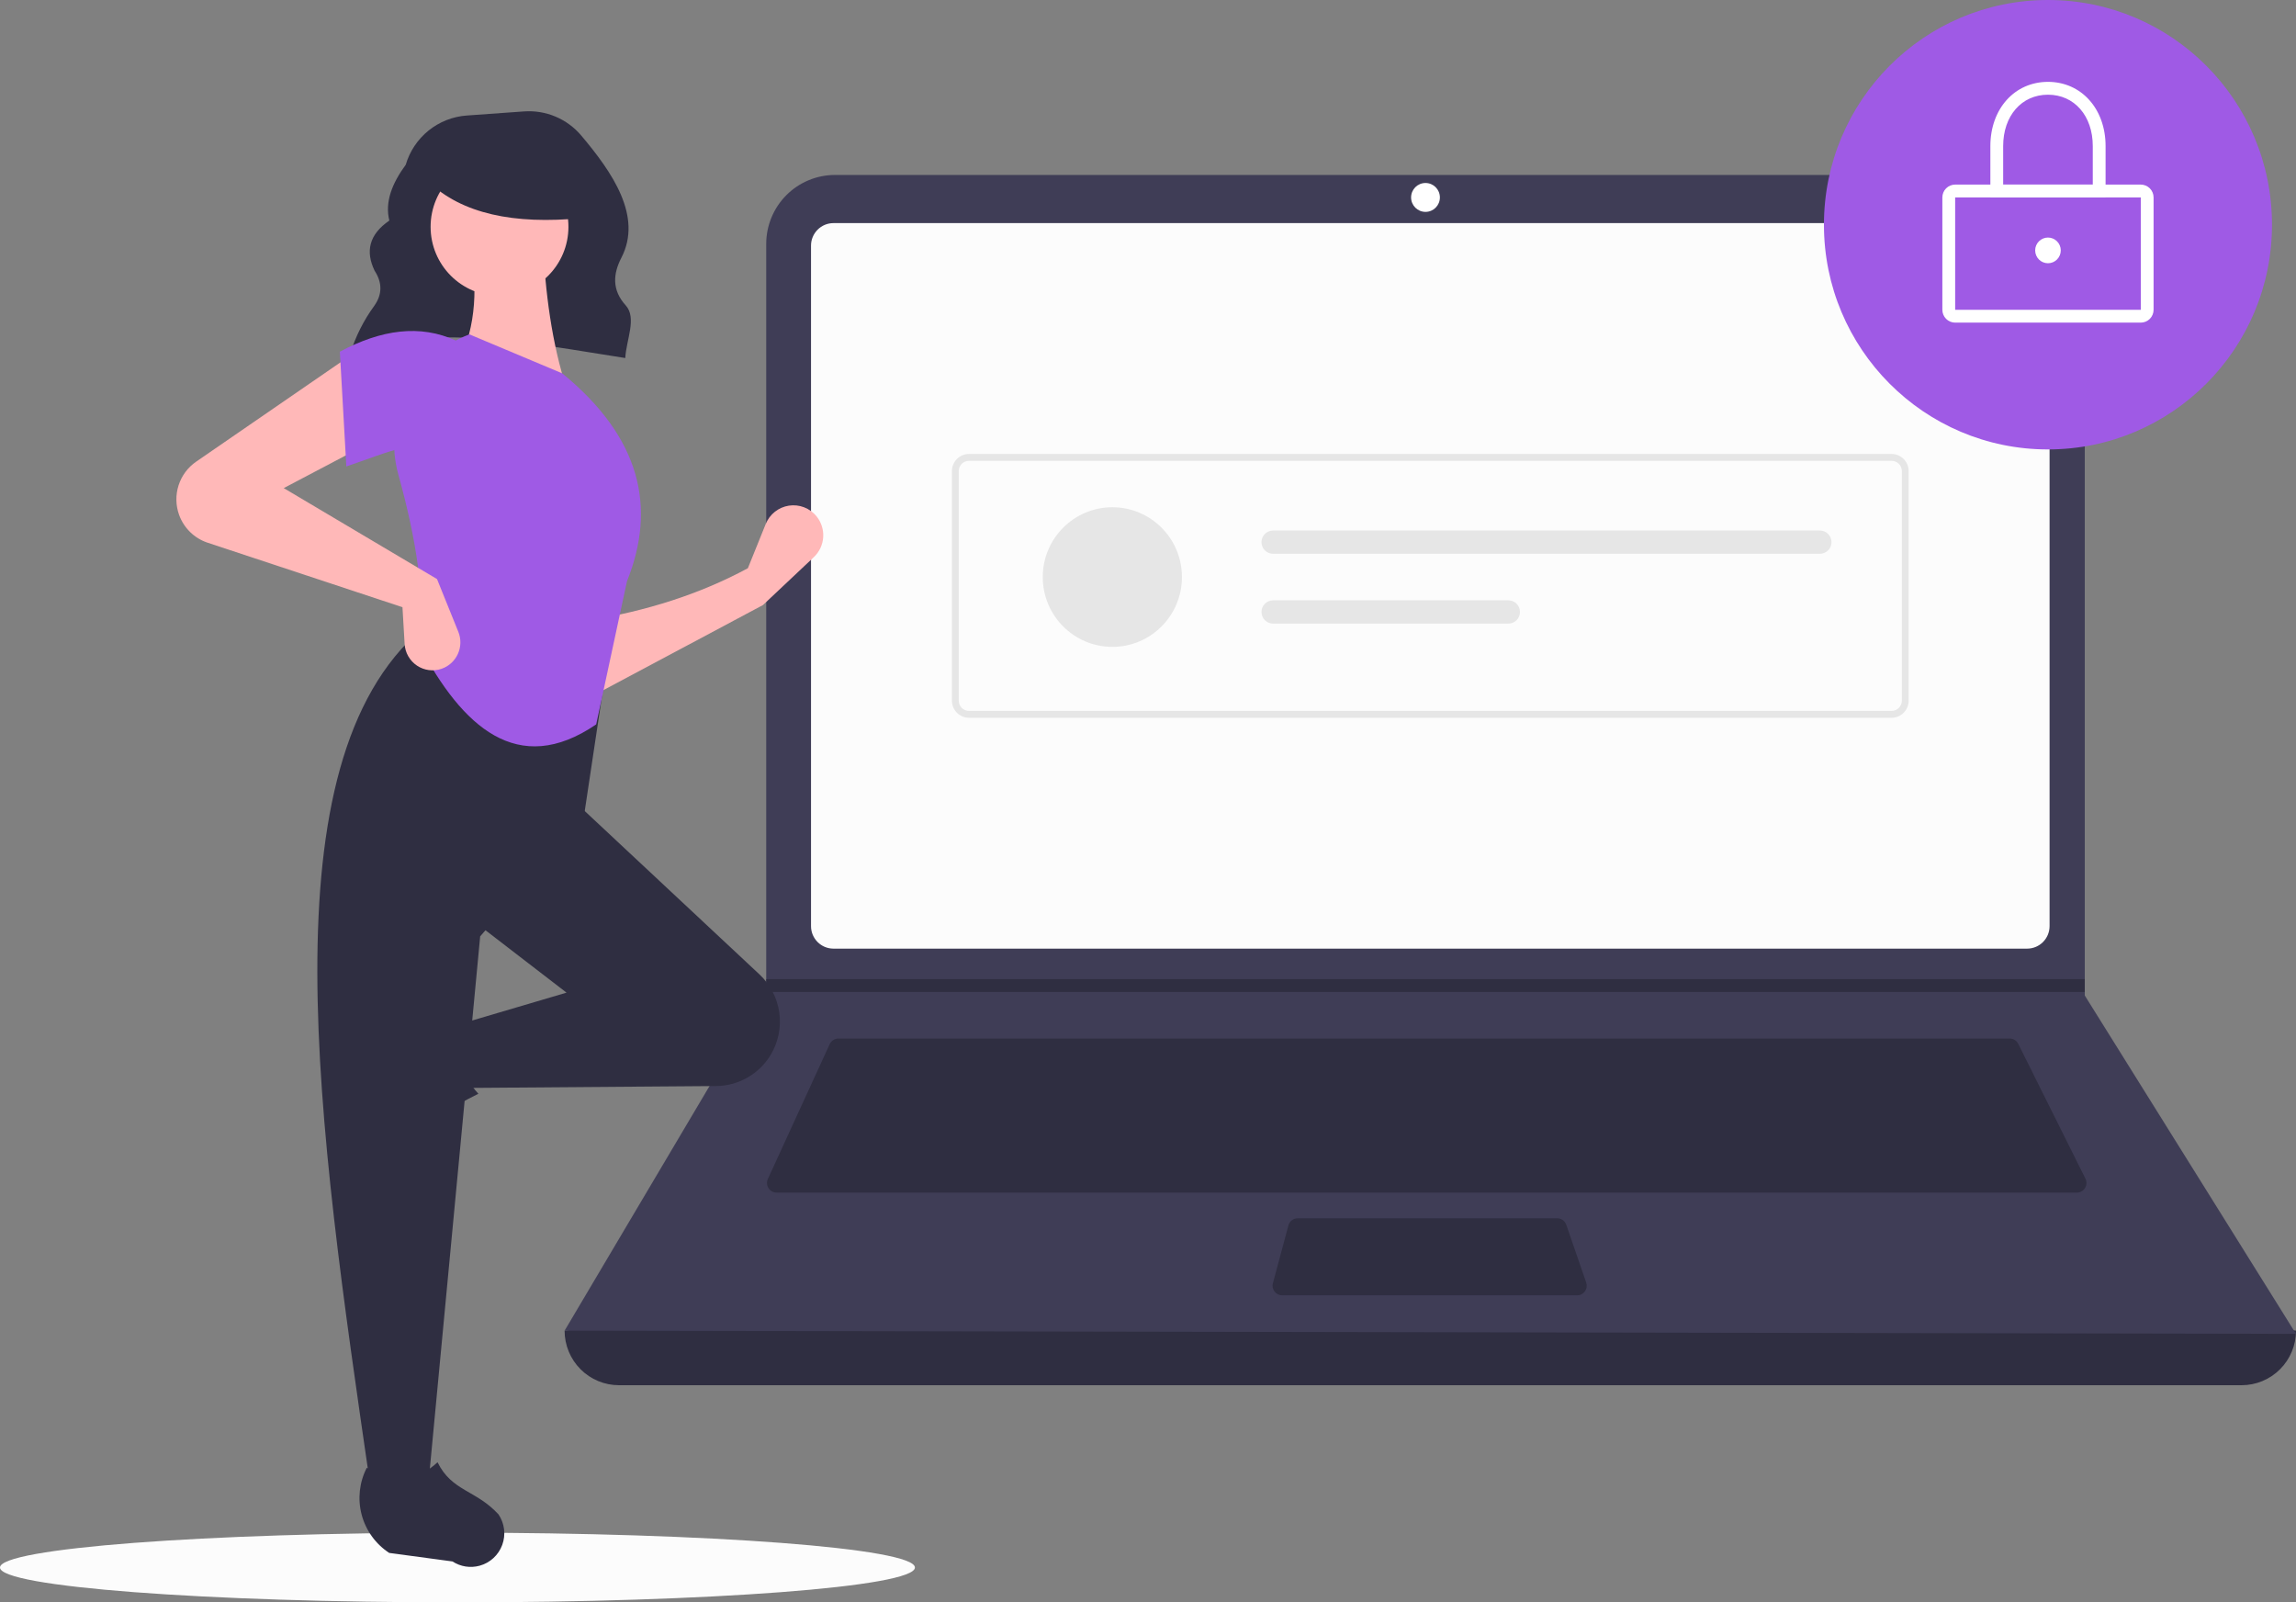 <svg width="268" height="187" viewBox="0 0 268 187" fill="none" xmlns="http://www.w3.org/2000/svg">
<rect x="0" y="0" width="268" height="187" fill="#808080" stroke="none"/>
<g clip-path="url(#clip0)">
<path d="M53.397 187C82.888 187 106.794 185.179 106.794 182.933C106.794 180.687 82.888 178.866 53.397 178.866C23.907 178.866 0 180.687 0 182.933C0 185.179 23.907 187 53.397 187Z" fill="#FCFCFC"/>
<path d="M40.816 41.492C50.109 37.528 61.683 40.039 72.986 41.783C73.091 39.672 74.367 37.103 73.031 35.63C71.408 33.841 71.558 31.961 72.534 30.07C75.031 25.235 71.454 20.091 67.842 15.813C67.028 14.851 65.999 14.095 64.839 13.607C63.679 13.119 62.42 12.912 61.165 13.003L54.475 13.482C52.847 13.599 51.293 14.211 50.021 15.238C48.75 16.264 47.821 17.655 47.36 19.226C45.762 21.405 44.907 23.578 45.445 25.739C43.052 27.38 42.65 29.359 43.726 31.591C44.638 32.996 44.628 34.364 43.684 35.694C42.445 37.389 41.496 39.28 40.876 41.288L40.816 41.492Z" fill="#2F2E41"/>
<path d="M261.649 161.658H72.252C70.568 161.658 68.953 160.987 67.762 159.793C66.571 158.599 65.902 156.979 65.902 155.29C134.558 147.287 201.924 147.287 268 155.29C268 156.979 267.331 158.599 266.14 159.793C264.949 160.987 263.334 161.658 261.649 161.658Z" fill="#2F2E41"/>
<path d="M268 155.664L65.902 155.29L89.324 115.765L89.436 115.577V28.469C89.436 27.412 89.644 26.365 90.047 25.388C90.451 24.411 91.042 23.524 91.787 22.776C92.533 22.028 93.418 21.435 94.392 21.031C95.366 20.626 96.41 20.418 97.464 20.418H235.317C236.371 20.418 237.415 20.626 238.389 21.031C239.363 21.435 240.248 22.028 240.994 22.776C241.739 23.524 242.33 24.411 242.734 25.388C243.137 26.365 243.345 27.412 243.345 28.469V116.177L268 155.664Z" fill="#3F3D56"/>
<path d="M97.281 26.038C96.588 26.038 95.923 26.315 95.433 26.807C94.943 27.298 94.667 27.965 94.666 28.66V108.084C94.667 108.78 94.943 109.446 95.433 109.938C95.923 110.43 96.588 110.706 97.281 110.707H236.621C237.314 110.706 237.979 110.43 238.469 109.938C238.959 109.446 239.235 108.78 239.236 108.084V28.66C239.235 27.965 238.959 27.298 238.469 26.807C237.979 26.315 237.314 26.038 236.621 26.038H97.281Z" fill="#FCFCFC"/>
<path d="M97.865 121.197C97.651 121.197 97.441 121.259 97.261 121.375C97.08 121.491 96.937 121.656 96.847 121.851L89.629 137.586C89.551 137.758 89.516 137.946 89.529 138.134C89.543 138.322 89.603 138.504 89.704 138.662C89.805 138.821 89.945 138.952 90.11 139.042C90.275 139.133 90.46 139.18 90.647 139.18H242.421C242.612 139.18 242.8 139.131 242.967 139.038C243.134 138.944 243.274 138.81 243.375 138.647C243.475 138.484 243.532 138.298 243.541 138.106C243.549 137.915 243.509 137.725 243.423 137.553L235.579 121.818C235.486 121.631 235.343 121.474 235.166 121.364C234.989 121.254 234.785 121.196 234.576 121.197H97.865Z" fill="#2F2E41"/>
<path d="M166.39 24.727C167.319 24.727 168.071 23.972 168.071 23.041C168.071 22.11 167.319 21.355 166.39 21.355C165.462 21.355 164.709 22.11 164.709 23.041C164.709 23.972 165.462 24.727 166.39 24.727Z" fill="white"/>
<path d="M151.472 142.177C151.226 142.177 150.986 142.259 150.791 142.409C150.595 142.559 150.455 142.77 150.39 143.009L148.58 149.752C148.535 149.919 148.529 150.093 148.563 150.263C148.596 150.432 148.668 150.591 148.772 150.728C148.877 150.865 149.012 150.976 149.166 151.052C149.32 151.129 149.49 151.168 149.662 151.168H184.091C184.27 151.168 184.446 151.126 184.604 151.043C184.763 150.961 184.9 150.842 185.004 150.696C185.107 150.55 185.175 150.382 185.2 150.204C185.225 150.027 185.208 149.846 185.15 149.677L182.822 142.933C182.746 142.712 182.603 142.521 182.413 142.385C182.223 142.25 181.996 142.177 181.763 142.177H151.472Z" fill="#2F2E41"/>
<path d="M243.345 114.266V115.765H89.324L89.44 115.578V114.266H243.345Z" fill="#2F2E41"/>
<path d="M239.049 52.45C253.491 52.45 265.198 40.709 265.198 26.225C265.198 11.741 253.491 0 239.049 0C224.607 0 212.899 11.741 212.899 26.225C212.899 40.709 224.607 52.45 239.049 52.45Z" fill="#9F5AE5"/>
<path d="M249.882 37.652H228.215C227.819 37.651 227.439 37.493 227.159 37.212C226.879 36.931 226.722 36.55 226.721 36.153V23.041C226.722 22.643 226.879 22.262 227.159 21.981C227.439 21.701 227.819 21.543 228.215 21.542H249.882C250.278 21.543 250.658 21.701 250.938 21.981C251.218 22.262 251.376 22.643 251.376 23.041V36.153C251.376 36.55 251.218 36.931 250.938 37.212C250.658 37.493 250.278 37.651 249.882 37.652ZM228.215 23.041V36.153H249.883L249.882 23.041L228.215 23.041Z" fill="white"/>
<path d="M245.773 23.041H232.325V17.046C232.325 12.705 235.153 9.553 239.049 9.553C242.945 9.553 245.773 12.705 245.773 17.046L245.773 23.041ZM233.819 21.542H244.279V17.046C244.279 13.517 242.128 11.052 239.049 11.052C235.969 11.052 233.819 13.517 233.819 17.046L233.819 21.542Z" fill="white"/>
<path d="M239.049 30.721C239.874 30.721 240.543 30.05 240.543 29.222C240.543 28.394 239.874 27.724 239.049 27.724C238.224 27.724 237.555 28.394 237.555 29.222C237.555 30.05 238.224 30.721 239.049 30.721Z" fill="white"/>
<path d="M220.794 83.767H113.108C112.579 83.766 112.072 83.555 111.698 83.181C111.324 82.806 111.114 82.297 111.113 81.767V54.977C111.114 54.447 111.324 53.939 111.698 53.564C112.072 53.189 112.579 52.978 113.108 52.978H220.794C221.323 52.978 221.83 53.189 222.204 53.564C222.577 53.939 222.788 54.447 222.788 54.977V81.767C222.788 82.297 222.577 82.806 222.204 83.181C221.83 83.555 221.323 83.766 220.794 83.767ZM113.108 53.778C112.79 53.778 112.486 53.904 112.262 54.129C112.038 54.354 111.911 54.659 111.911 54.977V81.767C111.911 82.085 112.038 82.39 112.262 82.615C112.486 82.84 112.79 82.967 113.108 82.967H220.794C221.111 82.967 221.416 82.84 221.64 82.615C221.864 82.39 221.99 82.085 221.991 81.767V54.977C221.99 54.659 221.864 54.354 221.64 54.129C221.416 53.904 221.111 53.778 220.794 53.778L113.108 53.778Z" fill="#E6E6E6"/>
<path d="M129.84 75.491C134.326 75.491 137.963 71.844 137.963 67.344C137.963 62.845 134.326 59.198 129.84 59.198C125.353 59.198 121.717 62.845 121.717 67.344C121.717 71.844 125.353 75.491 129.84 75.491Z" fill="#E6E6E6"/>
<path d="M148.601 61.913C148.423 61.913 148.246 61.948 148.082 62.016C147.917 62.084 147.768 62.184 147.642 62.31C147.516 62.436 147.416 62.586 147.348 62.751C147.28 62.916 147.245 63.092 147.245 63.271C147.245 63.449 147.28 63.626 147.348 63.791C147.416 63.956 147.516 64.106 147.642 64.232C147.768 64.358 147.917 64.458 148.082 64.526C148.246 64.594 148.423 64.629 148.601 64.629H212.427C212.786 64.629 213.13 64.486 213.384 64.231C213.638 63.976 213.78 63.631 213.78 63.271C213.78 62.911 213.638 62.566 213.384 62.311C213.13 62.056 212.786 61.913 212.427 61.913H148.601Z" fill="#E6E6E6"/>
<path d="M148.601 70.06C148.242 70.06 147.897 70.203 147.643 70.458C147.389 70.712 147.247 71.058 147.247 71.418C147.247 71.778 147.389 72.123 147.643 72.378C147.897 72.633 148.242 72.776 148.601 72.776H176.065C176.424 72.776 176.769 72.633 177.022 72.378C177.276 72.123 177.419 71.778 177.419 71.418C177.419 71.058 177.276 70.712 177.022 70.458C176.769 70.203 176.424 70.06 176.065 70.06H148.601Z" fill="#E6E6E6"/>
<path d="M89.059 70.609L69.152 81.223L68.9 72.378C75.398 71.29 81.579 69.397 87.295 66.313L89.377 61.155C89.604 60.593 89.973 60.099 90.447 59.723C90.921 59.347 91.485 59.101 92.083 59.01C92.681 58.918 93.292 58.984 93.857 59.201C94.421 59.418 94.92 59.778 95.304 60.247C95.865 60.933 96.146 61.807 96.089 62.692C96.032 63.577 95.641 64.408 94.997 65.015L89.059 70.609Z" fill="#FFB8B8"/>
<path d="M40.419 131.89C40.274 131.356 40.243 130.797 40.328 130.25C40.414 129.703 40.614 129.18 40.916 128.716L45.288 121.986C46.323 120.394 47.91 119.244 49.742 118.759C51.574 118.275 53.52 118.49 55.203 119.363C53.365 122.5 53.621 125.252 55.837 127.644C52.397 129.329 49.217 131.503 46.396 134.099C45.881 134.451 45.29 134.675 44.671 134.751C44.053 134.828 43.425 134.755 42.84 134.539C42.255 134.323 41.73 133.969 41.309 133.509C40.888 133.048 40.583 132.493 40.419 131.89Z" fill="#2F2E41"/>
<path d="M89.966 123.09C89.304 124.196 88.37 125.113 87.253 125.752C86.136 126.392 84.874 126.733 83.588 126.743L54.537 126.964L53.278 119.635L66.129 115.844L55.293 107.505L67.136 93.606L88.647 113.713C89.905 114.888 90.722 116.46 90.962 118.167C91.202 119.874 90.85 121.612 89.966 123.09Z" fill="#2F2E41"/>
<path d="M50.002 173.21H43.198C37.09 131.217 30.872 89.107 49.246 73.389L70.916 76.927L68.144 95.375L56.049 109.274L50.002 173.21Z" fill="#2F2E41"/>
<path d="M55.982 182.723C55.45 182.868 54.892 182.899 54.347 182.814C53.802 182.728 53.281 182.527 52.818 182.225L45.431 181.229C43.843 180.192 42.697 178.6 42.213 176.763C41.73 174.926 41.944 172.974 42.815 171.287C45.943 173.13 48.687 172.873 51.072 170.65C52.757 174.062 55.533 173.854 58.185 176.728C58.536 177.245 58.759 177.838 58.835 178.458C58.911 179.079 58.839 179.708 58.623 180.295C58.408 180.881 58.056 181.407 57.596 181.83C57.137 182.252 56.584 182.558 55.982 182.723Z" fill="#2F2E41"/>
<path d="M66.129 45.338L53.529 42.306C55.622 38.01 55.794 33.23 54.789 28.154L63.357 27.901C63.625 34.214 64.437 40.112 66.129 45.338Z" fill="#FFB8B8"/>
<path d="M69.591 84.536C60.42 90.804 53.939 84.751 48.994 75.411C49.681 69.696 48.568 62.857 46.508 55.425C45.591 52.148 45.933 48.644 47.466 45.607C49 42.57 51.613 40.22 54.789 39.02L65.625 43.569C74.825 51.09 76.636 59.237 73.184 67.83L69.591 84.536Z" fill="#9F5AE5"/>
<path d="M43.198 51.656L33.119 56.963L51.01 67.577L53.499 73.735C53.665 74.146 53.746 74.587 53.737 75.03C53.728 75.474 53.628 75.911 53.445 76.314C53.262 76.718 52.999 77.08 52.672 77.379C52.345 77.677 51.961 77.905 51.542 78.05C51.067 78.214 50.56 78.266 50.062 78.201C49.563 78.136 49.087 77.957 48.669 77.676C48.251 77.396 47.904 77.022 47.654 76.585C47.404 76.147 47.259 75.657 47.23 75.154L46.978 70.862L24.239 63.337C23.473 63.083 22.774 62.658 22.196 62.093C21.618 61.529 21.175 60.84 20.902 60.079C20.504 58.969 20.484 57.758 20.845 56.636C21.206 55.514 21.927 54.543 22.897 53.876L41.182 41.295L43.198 51.656Z" fill="#FFB8B8"/>
<path d="M53.277 52.667C49.074 50.819 45.251 52.826 40.426 54.436L39.67 41.042C44.461 38.481 49.029 37.791 53.277 39.779L53.277 52.667Z" fill="#9F5AE5"/>
<path d="M58.306 34.535C62.749 34.535 66.35 30.924 66.35 26.468C66.35 22.013 62.749 18.401 58.306 18.401C53.863 18.401 50.262 22.013 50.262 26.468C50.262 30.924 53.863 34.535 58.306 34.535Z" fill="#FFB8B8"/>
<path d="M67.929 25.45C59.965 26.233 53.896 24.926 50.018 21.207V18.211H67.254L67.929 25.45Z" fill="#2F2E41"/>
</g>
<defs>
<clipPath id="clip0">
<rect width="268" height="187" fill="white"/>
</clipPath>
</defs>
</svg>
